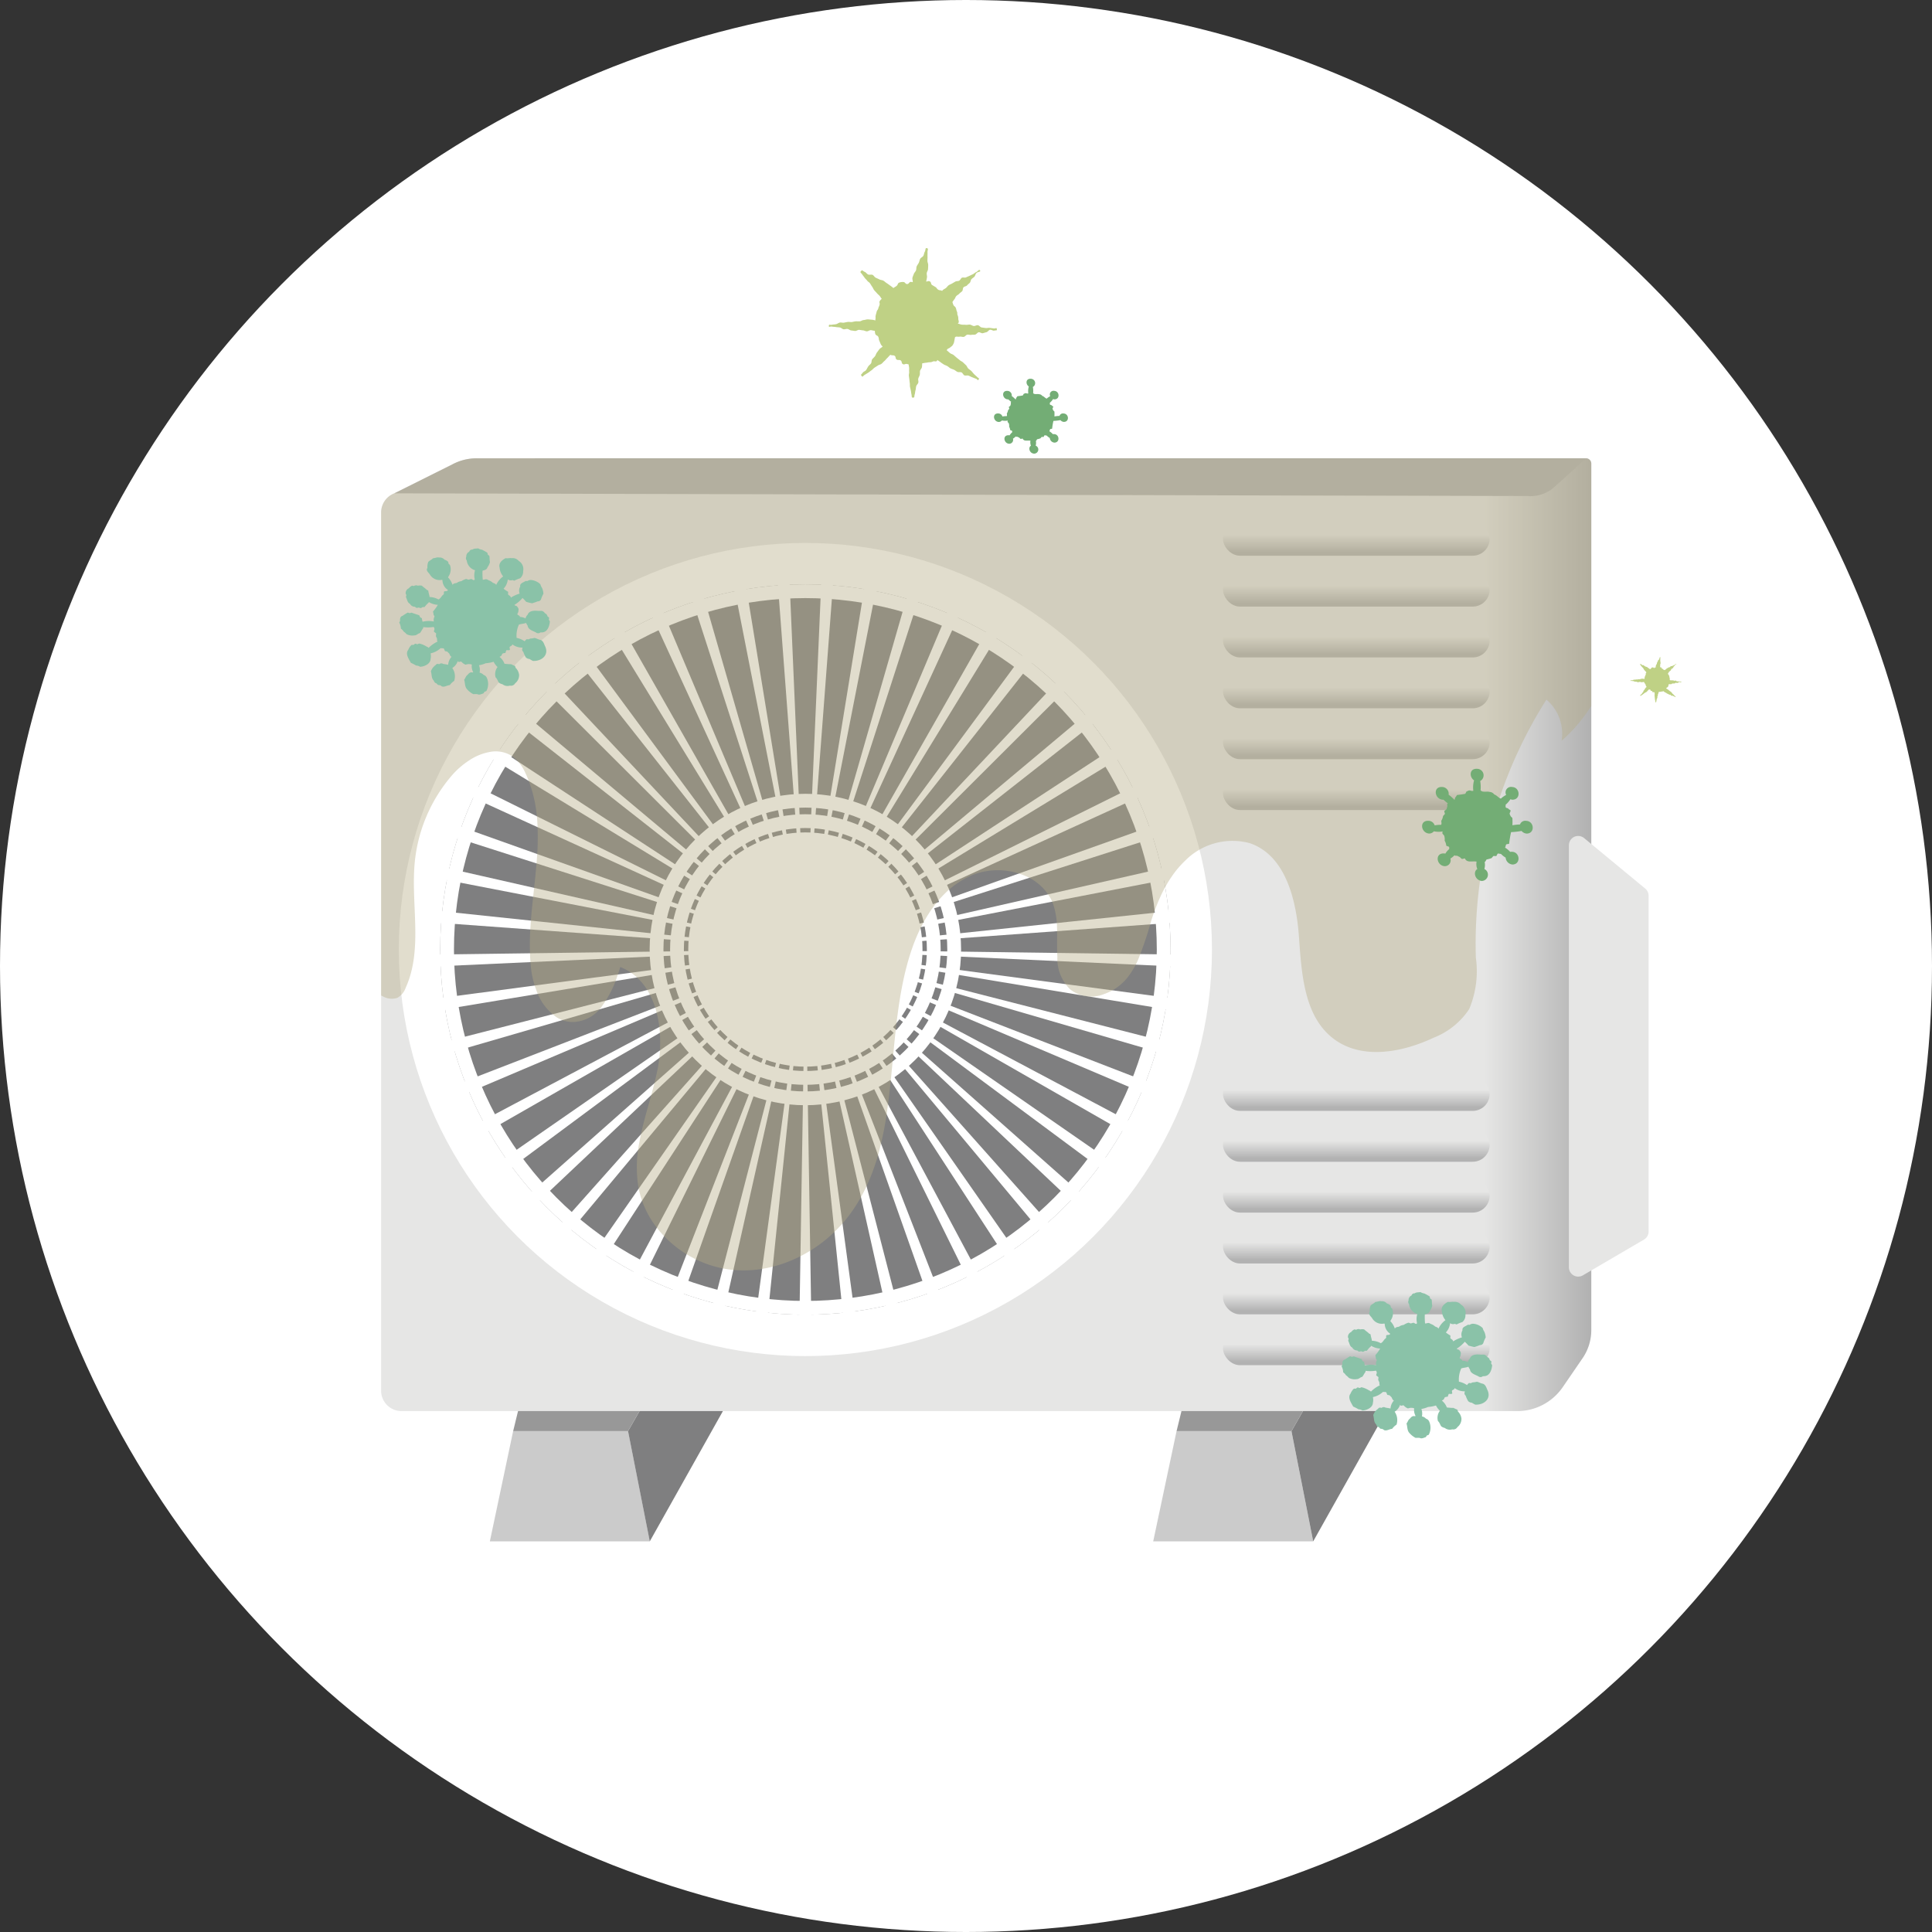 <svg xmlns="http://www.w3.org/2000/svg" xmlns:xlink="http://www.w3.org/1999/xlink" width="140" height="140" viewBox="0 0 140 140">
  <rect x="0" y="0" width="140" height="140" fill="#333333" stroke="none"/>
  <defs>
    <clipPath id="clip-path">
      <circle id="楕円形_25" data-name="楕円形 25" cx="70" cy="70" r="70" transform="translate(0 0.477)" fill="#f7f3e5"/>
    </clipPath>
    <linearGradient id="linear-gradient" y1="0.5" x2="1" y2="0.5" gradientUnits="objectBoundingBox">
      <stop offset="0.913" stop-color="#e6e6e5"/>
      <stop offset="1" stop-color="#b2b2b2"/>
    </linearGradient>
    <linearGradient id="linear-gradient-2" x1="0.5" x2="0.5" y2="1" gradientUnits="objectBoundingBox">
      <stop offset="0.382" stop-color="#e6e6e5"/>
      <stop offset="0.76" stop-color="silver"/>
      <stop offset="0.894" stop-color="#b2b2b2"/>
    </linearGradient>
  </defs>
  <g id="trouble_03" transform="translate(0 -0.477)">
    <circle id="楕円形_23" data-name="楕円形 23" cx="70" cy="70" r="70" transform="translate(0 0.477)" fill="#fff"/>
    <g id="マスクグループ_4" data-name="マスクグループ 4" clip-path="url(#clip-path)">
      <g id="グループ_4646" data-name="グループ 4646" transform="translate(-807.402 -73.402)">
        <g id="グループ_4639" data-name="グループ 4639" transform="translate(842.899 168.359)">
          <path id="パス_71227" data-name="パス 71227" d="M964.77,1485.646H973.1l1.575,7.988H963.083Z" transform="translate(-963.083 -1476.421)" fill="#cbcbcb"/>
          <path id="パス_71228" data-name="パス 71228" d="M1134.61,1364.109l-7.2,12.825-1.575-7.988,4.388-7.65Z" transform="translate(-1115.822 -1359.721)" fill="#7f7f80"/>
          <path id="パス_71229" data-name="パス 71229" d="M992.763,1335.695l-2.25,9.225h8.325l4.388-7.65Z" transform="translate(-988.825 -1335.695)" fill="#989898"/>
        </g>
        <g id="グループ_4640" data-name="グループ 4640" transform="translate(890.973 168.359)">
          <path id="パス_71230" data-name="パス 71230" d="M1746.192,1485.646h8.325l1.575,7.988H1744.5Z" transform="translate(-1744.505 -1476.421)" fill="#cbcbcb"/>
          <path id="パス_71231" data-name="パス 71231" d="M1916.032,1364.109l-7.2,12.825-1.575-7.988,4.387-7.65Z" transform="translate(-1897.244 -1359.721)" fill="#7f7f80"/>
          <path id="パス_71232" data-name="パス 71232" d="M1774.185,1335.695l-2.25,9.225h8.325l4.388-7.65Z" transform="translate(-1770.247 -1335.695)" fill="#989898"/>
        </g>
        <path id="パス_71233" data-name="パス 71233" d="M922.713,340.142v62.791a3.6,3.6,0,0,1-.63,2.033l-1.44,2.1a4,4,0,0,1-3.294,1.735H836.5a1.483,1.483,0,0,1-1.482-1.482V343.681a1.483,1.483,0,0,1,.972-1.393l0,0a1.489,1.489,0,0,1,.505-.088l81.383.3a3.526,3.526,0,0,0,2.384-1.2l1.805-1.451a.381.381,0,0,1,.25-.094h.02A.385.385,0,0,1,922.713,340.142Z" transform="translate(0 -232.668)" fill="url(#linear-gradient)"/>
        <g id="グループ_4643" data-name="グループ 4643" transform="translate(837.8 114.723)">
          <g id="グループ_4641" data-name="グループ 4641" transform="translate(0.001 0)">
            <circle id="楕円形_401" data-name="楕円形 401" cx="27.962" cy="27.962" r="27.962" fill="#7f7f80"/>
            <circle id="楕円形_402" data-name="楕円形 402" cx="27.962" cy="27.962" r="27.962" fill="none" stroke="#fff" stroke-miterlimit="10" stroke-width="3"/>
            <circle id="楕円形_403" data-name="楕円形 403" cx="25.965" cy="25.965" r="25.965" transform="translate(1.997 1.997)" fill="none" stroke="#fff" stroke-miterlimit="10" stroke-width="1"/>
            <circle id="楕円形_404" data-name="楕円形 404" cx="10.784" cy="10.784" r="10.784" transform="translate(17.177 17.177)" fill="none" stroke="#fff" stroke-miterlimit="10" stroke-width="1"/>
            <circle id="楕円形_405" data-name="楕円形 405" cx="9.304" cy="9.304" r="9.304" transform="translate(14.804 27.962) rotate(-45)" fill="none" stroke="#fff" stroke-miterlimit="10" stroke-width="1"/>
            <circle id="楕円形_406" data-name="楕円形 406" cx="8.487" cy="8.487" r="8.487" transform="translate(19.475 19.475)" fill="#fff"/>
          </g>
          <g id="グループ_4642" data-name="グループ 4642" transform="translate(0 0.023)">
            <path id="パス_71234" data-name="パス 71234" d="M1327.888,918.368l.449,27.962h-.9Z" transform="translate(-1299.925 -890.428)" fill="#fff"/>
            <path id="パス_71235" data-name="パス 71235" d="M1334.733,918.368l3.753,27.712-.891.106Z" transform="translate(-1306.77 -890.428)" fill="#fff"/>
            <path id="パス_71236" data-name="パス 71236" d="M1334.733,918.368l7,27.074-.872.211Z" transform="translate(-1306.77 -890.428)" fill="#fff"/>
            <path id="パス_71237" data-name="パス 71237" d="M1334.733,918.368l10.157,26.056-.841.313Z" transform="translate(-1306.77 -890.428)" fill="#fff"/>
            <path id="パス_71238" data-name="パス 71238" d="M1334.733,918.368l13.167,24.672-.8.41Z" transform="translate(-1306.77 -890.428)" fill="#fff"/>
            <path id="パス_71239" data-name="パス 71239" d="M1334.733,918.368l15.993,22.941-.745.5Z" transform="translate(-1306.77 -890.428)" fill="#fff"/>
            <path id="パス_71240" data-name="パス 71240" d="M1334.733,918.368l18.594,20.888-.68.586Z" transform="translate(-1306.77 -890.428)" fill="#fff"/>
            <path id="パス_71241" data-name="パス 71241" d="M1334.733,918.368l20.934,18.543-.606.662Z" transform="translate(-1306.77 -890.428)" fill="#fff"/>
            <path id="パス_71242" data-name="パス 71242" d="M1334.733,918.368l22.98,15.937-.523.729Z" transform="translate(-1306.77 -890.428)" fill="#fff"/>
            <path id="パス_71243" data-name="パス 71243" d="M1334.733,918.368l24.7,13.107-.433.786Z" transform="translate(-1306.77 -890.428)" fill="#fff"/>
            <path id="パス_71244" data-name="パス 71244" d="M1334.733,918.368l26.08,10.093-.337.832Z" transform="translate(-1306.77 -890.428)" fill="#fff"/>
            <path id="パス_71245" data-name="パス 71245" d="M1334.733,918.368l27.091,6.938-.237.866Z" transform="translate(-1306.77 -890.428)" fill="#fff"/>
            <path id="パス_71246" data-name="パス 71246" d="M1334.733,918.368l27.722,3.685-.133.888Z" transform="translate(-1306.77 -890.428)" fill="#fff"/>
            <path id="パス_71247" data-name="パス 71247" d="M1334.733,918.368l27.963.38-.027.9Z" transform="translate(-1306.77 -890.428)" fill="#fff"/>
            <path id="パス_71248" data-name="パス 71248" d="M1334.733,873.675l27.811-2.93.08.894Z" transform="translate(-1306.77 -845.735)" fill="#fff"/>
            <path id="パス_71249" data-name="パス 71249" d="M1334.733,823.811l27.27-6.2.185.878Z" transform="translate(-1306.77 -795.872)" fill="#fff"/>
            <path id="パス_71250" data-name="パス 71250" d="M1334.733,775.274l26.345-9.38.287.85Z" transform="translate(-1306.77 -747.335)" fill="#fff"/>
            <path id="パス_71251" data-name="パス 71251" d="M1334.733,728.746l25.051-12.431.386.81Z" transform="translate(-1306.77 -700.807)" fill="#fff"/>
            <path id="パス_71252" data-name="パス 71252" d="M1334.733,684.881l23.4-15.306.479.759Z" transform="translate(-1306.77 -656.941)" fill="#fff"/>
            <path id="パス_71253" data-name="パス 71253" d="M1334.733,644.293l21.43-17.967.565.7Z" transform="translate(-1306.77 -616.354)" fill="#fff"/>
            <path id="パス_71254" data-name="パス 71254" d="M1334.733,607.551l19.155-20.375.644.625Z" transform="translate(-1306.77 -579.612)" fill="#fff"/>
            <path id="パス_71255" data-name="パス 71255" d="M1334.733,575.174l16.61-22.5.713.545Z" transform="translate(-1306.77 -547.235)" fill="#fff"/>
            <path id="パス_71256" data-name="パス 71256" d="M1334.733,547.615l13.833-24.3.773.456Z" transform="translate(-1306.77 -519.676)" fill="#fff"/>
            <path id="パス_71257" data-name="パス 71257" d="M1334.733,525.259l10.861-25.77.821.362Z" transform="translate(-1306.77 -497.32)" fill="#fff"/>
            <path id="パス_71258" data-name="パス 71258" d="M1334.733,508.422l7.737-26.874.858.262Z" transform="translate(-1306.77 -480.483)" fill="#fff"/>
            <path id="パス_71259" data-name="パス 71259" d="M1334.733,497.34l4.5-27.6.883.159Z" transform="translate(-1306.77 -469.401)" fill="#fff"/>
            <path id="パス_71260" data-name="パス 71260" d="M1334.733,492.168l1.208-27.939.9.053Z" transform="translate(-1306.77 -464.229)" fill="#fff"/>
            <path id="パス_71261" data-name="パス 71261" d="M1302.631,492.168l-2.1-27.886.9-.053Z" transform="translate(-1274.668 -464.229)" fill="#fff"/>
            <path id="パス_71262" data-name="パス 71262" d="M1252.544,497.34l-5.388-27.441.883-.159Z" transform="translate(-1224.581 -469.401)" fill="#fff"/>
            <path id="パス_71263" data-name="パス 71263" d="M1203.611,508.422l-8.6-26.612.858-.262Z" transform="translate(-1175.648 -480.483)" fill="#fff"/>
            <path id="パス_71264" data-name="パス 71264" d="M1156.519,525.259l-11.683-25.408.821-.362Z" transform="translate(-1128.556 -497.32)" fill="#fff"/>
            <path id="パス_71265" data-name="パス 71265" d="M1111.928,547.615l-14.606-23.848.773-.456Z" transform="translate(-1083.965 -519.676)" fill="#fff"/>
            <path id="パス_71266" data-name="パス 71266" d="M1070.466,575.174l-17.324-21.953.713-.545Z" transform="translate(-1042.503 -547.235)" fill="#fff"/>
            <path id="パス_71267" data-name="パス 71267" d="M1032.712,607.551l-19.8-19.75.644-.625Z" transform="translate(-1004.75 -579.612)" fill="#fff"/>
            <path id="パス_71268" data-name="パス 71268" d="M999.2,644.293l-22-17.27.565-.7Z" transform="translate(-971.236 -616.354)" fill="#fff"/>
            <path id="パス_71269" data-name="パス 71269" d="M970.4,684.881l-23.884-14.547.479-.759Z" transform="translate(-942.432 -656.941)" fill="#fff"/>
            <path id="パス_71270" data-name="パス 71270" d="M946.707,728.746l-25.437-11.62.386-.81Z" transform="translate(-918.744 -700.807)" fill="#fff"/>
            <path id="パス_71271" data-name="パス 71271" d="M928.465,775.274l-26.633-8.53.287-.85Z" transform="translate(-900.502 -747.335)" fill="#fff"/>
            <path id="パス_71272" data-name="パス 71272" d="M915.926,823.811l-27.455-5.32.185-.878Z" transform="translate(-887.964 -795.872)" fill="#fff"/>
            <path id="パス_71273" data-name="パス 71273" d="M909.267,873.675l-27.891-2.036.08-.894Z" transform="translate(-881.304 -845.735)" fill="#fff"/>
            <path id="パス_71274" data-name="パス 71274" d="M908.174,918.368l-27.936,1.277-.027-.9Z" transform="translate(-880.212 -890.428)" fill="#fff"/>
            <path id="パス_71275" data-name="パス 71275" d="M911.854,918.368l-27.589,4.572-.133-.888Z" transform="translate(-883.891 -890.428)" fill="#fff"/>
            <path id="パス_71276" data-name="パス 71276" d="M921.47,918.368l-26.855,7.8-.237-.866Z" transform="translate(-893.507 -890.428)" fill="#fff"/>
            <path id="パス_71277" data-name="パス 71277" d="M936.887,918.368l-25.743,10.925-.337-.832Z" transform="translate(-908.924 -890.428)" fill="#fff"/>
            <path id="パス_71278" data-name="パス 71278" d="M957.889,918.368,933.619,932.26l-.433-.786Z" transform="translate(-929.927 -890.428)" fill="#fff"/>
            <path id="パス_71279" data-name="パス 71279" d="M984.182,918.368l-22.457,16.666-.523-.729Z" transform="translate(-956.219 -890.428)" fill="#fff"/>
            <path id="パス_71280" data-name="パス 71280" d="M1015.395,918.368l-20.328,19.2-.606-.662Z" transform="translate(-987.432 -890.428)" fill="#fff"/>
            <path id="パス_71281" data-name="パス 71281" d="M1051.091,918.368l-17.914,21.474-.68-.586Z" transform="translate(-1023.128 -890.428)" fill="#fff"/>
            <path id="パス_71282" data-name="パス 71282" d="M1090.768,918.368,1075.52,941.81l-.744-.5Z" transform="translate(-1062.805 -890.428)" fill="#fff"/>
            <path id="パス_71283" data-name="パス 71283" d="M1133.871,918.368,1121.5,943.449l-.8-.41Z" transform="translate(-1105.908 -890.428)" fill="#fff"/>
            <path id="パス_71284" data-name="パス 71284" d="M1179.793,918.368l-9.316,26.368-.841-.312Z" transform="translate(-1151.83 -890.428)" fill="#fff"/>
            <path id="パス_71285" data-name="パス 71285" d="M1227.89,918.368l-6.132,27.285-.872-.211Z" transform="translate(-1199.927 -890.428)" fill="#fff"/>
            <path id="パス_71286" data-name="パス 71286" d="M1277.487,918.368l-2.862,27.819-.891-.106Z" transform="translate(-1249.524 -890.428)" fill="#fff"/>
          </g>
        </g>
        <path id="パス_71287" data-name="パス 71287" d="M2234.035,785.264v30.584a.675.675,0,0,0,1.015.582l4.428-2.592a.674.674,0,0,0,.334-.582V788.922a.675.675,0,0,0-.245-.52l-4.428-3.657A.675.675,0,0,0,2234.035,785.264Z" transform="translate(-1312.946 -650.135)" fill="#e6e6e5"/>
        <path id="パス_71288" data-name="パス 71288" d="M937.017,339.754h0l-2.268,2.049a2.605,2.605,0,0,1-1.948.692l-82.148-.2.01-.006,0,0,4.184-2.09a3.728,3.728,0,0,1,1.783-.443Z" transform="translate(-14.671 -232.667)" fill="#b2b2b2"/>
        <g id="グループ_4644" data-name="グループ 4644" transform="translate(896.023 111.695)">
          <rect id="長方形_28692" data-name="長方形 28692" width="19.324" height="2.454" rx="1.227" transform="translate(0 0)" fill="url(#linear-gradient-2)"/>
          <rect id="長方形_28693" data-name="長方形 28693" width="19.324" height="2.454" rx="1.227" transform="translate(0 3.686)" fill="url(#linear-gradient-2)"/>
          <rect id="長方形_28694" data-name="長方形 28694" width="19.324" height="2.454" rx="1.227" transform="translate(0 7.371)" fill="url(#linear-gradient-2)"/>
          <rect id="長方形_28695" data-name="長方形 28695" width="19.324" height="2.454" rx="1.227" transform="translate(0 11.057)" fill="url(#linear-gradient-2)"/>
          <rect id="長方形_28696" data-name="長方形 28696" width="19.324" height="2.454" rx="1.227" transform="translate(0 14.743)" fill="url(#linear-gradient-2)"/>
          <rect id="長方形_28697" data-name="長方形 28697" width="19.324" height="2.454" rx="1.227" transform="translate(0 18.428)" fill="url(#linear-gradient-2)"/>
          <rect id="長方形_28698" data-name="長方形 28698" width="19.324" height="2.454" rx="1.227" transform="translate(0 40.229)" fill="url(#linear-gradient-2)"/>
          <rect id="長方形_28699" data-name="長方形 28699" width="19.324" height="2.454" rx="1.227" transform="translate(0 43.915)" fill="url(#linear-gradient-2)"/>
          <rect id="長方形_28700" data-name="長方形 28700" width="19.324" height="2.454" rx="1.227" transform="translate(0 47.6)" fill="url(#linear-gradient-2)"/>
          <rect id="長方形_28701" data-name="長方形 28701" width="19.324" height="2.454" rx="1.227" transform="translate(0 51.286)" fill="url(#linear-gradient-2)"/>
          <rect id="長方形_28702" data-name="長方形 28702" width="19.324" height="2.454" rx="1.227" transform="translate(0 54.972)" fill="url(#linear-gradient-2)"/>
          <rect id="長方形_28703" data-name="長方形 28703" width="19.324" height="2.454" rx="1.227" transform="translate(0 58.657)" fill="url(#linear-gradient-2)"/>
        </g>
        <g id="グループ_4645" data-name="グループ 4645" transform="translate(835.02 107.087)" opacity="0.41">
          <path id="パス_71289" data-name="パス 71289" d="M922.713,340.142V357.7a11.707,11.707,0,0,1-2.152,2.529,3.235,3.235,0,0,0-1.1-2.986,33.09,33.09,0,0,0-5.113,18.691,7.13,7.13,0,0,1-.48,3.73,5.469,5.469,0,0,1-2.585,2.081c-2.292,1.08-5.2,1.608-7.225.088-2.164-1.621-2.338-4.728-2.531-7.425s-.993-5.886-3.552-6.759a4.809,4.809,0,0,0-4.685,1.259c-.087.082-.172.166-.253.253a6.815,6.815,0,0,0-.47.546,9.272,9.272,0,0,0-1.11,1.888,15.027,15.027,0,0,0-.583,1.517c-.021.063-.042.127-.061.19a26.275,26.275,0,0,1-.93,2.763,5.873,5.873,0,0,1-.836,1.387,3.746,3.746,0,0,1-1.645,1.129,2.475,2.475,0,0,1-2.368-.278c-.039-.03-.075-.061-.111-.091a3.122,3.122,0,0,1-.9-2.32c-.039-.7,0-1.441-.027-2.166a5.617,5.617,0,0,0-.256-1.6,3.14,3.14,0,0,0-.227-.512,3.755,3.755,0,0,0-1.888-1.627,5.01,5.01,0,0,0-3.816-.01,6.337,6.337,0,0,0-2.019,1.4,8.124,8.124,0,0,0-.7.814c-.138.183-.269.372-.393.567q-.251.39-.467.806c-.043.081-.085.162-.126.244-.133.272-.257.549-.369.829-.093.226-.177.452-.254.679-.03.085-.058.171-.087.257q-.141.435-.26.876c-.076.283-.148.568-.212.856s-.126.58-.181.874-.112.618-.16.93c-.054.341-.1.685-.147,1.029-.024.178-.045.356-.066.534-.027.218-.051.437-.075.655-.026.238-.049.477-.073.716s-.048.482-.07.722c-.043.456-.085.911-.129,1.364-.015.151-.028.3-.045.45-.078.79-.164,1.575-.275,2.35a25.5,25.5,0,0,1-.561,2.906A15.051,15.051,0,0,1,870,392.9a11.96,11.96,0,0,1-.972,1.585,9.838,9.838,0,0,1-.868,1.035,10.268,10.268,0,0,1-2.4,1.865,9.541,9.541,0,0,1-2.749,1.038,8.372,8.372,0,0,1-2.461.147c-.13-.012-.262-.027-.39-.046a7.912,7.912,0,0,1-2.673-.9,8.1,8.1,0,0,1-2.232-1.8,6.983,6.983,0,0,1-1.463-2.7c-.052-.19-.1-.384-.132-.58a9.1,9.1,0,0,1,.075-3.234c.23-1.283.637-2.564.978-3.847.121-.459.235-.918.329-1.379a10.141,10.141,0,0,0,.16-2.908,8.165,8.165,0,0,0-.265-1.43,6.021,6.021,0,0,0-.53-1.288,4.27,4.27,0,0,0-1.043-1.252,3.76,3.76,0,0,0-1.016-.586c-.075.254-.159.515-.254.776a7.68,7.68,0,0,1-1.005,1.968,2.676,2.676,0,0,1-2.182,1.242,2.237,2.237,0,0,1-1.15-.331,3.932,3.932,0,0,1-1.5-2.007,6.43,6.43,0,0,1-.374-1.562c-.028-.253-.048-.506-.063-.76a19.819,19.819,0,0,1,.031-2.365c.051-.788.135-1.58.22-2.369.088-.815.178-1.627.236-2.432a18.821,18.821,0,0,0,.031-2.674,9.786,9.786,0,0,0-.778-3.358c-.03-.067-.06-.133-.093-.2a3.008,3.008,0,0,0-.884-1.153,1.982,1.982,0,0,0-.542-.284,2.253,2.253,0,0,0-1-.1,3.98,3.98,0,0,0-1.678.661,5.876,5.876,0,0,0-1.2,1.046,11.345,11.345,0,0,0-2.7,6.245c-.313,3.069.612,6.348-.663,9.159a1.362,1.362,0,0,1-.6.731,1.306,1.306,0,0,1-1.073-.118c-.036-.016-.07-.034-.106-.052v-35a1.483,1.483,0,0,1,.972-1.393l0,0,4.184-2.09a3.728,3.728,0,0,1,1.783-.443h80.381A.385.385,0,0,1,922.713,340.142Z" transform="translate(-835.02 -339.754)" fill="#b5ac85"/>
        </g>
        <path id="パス_71290" data-name="パス 71290" d="M866.826,452.439c-.143-.025-.265-.115-.412-.137a1.094,1.094,0,0,1-.287.044.811.811,0,0,0-.131.056c-.048.016-.118-.022-.158,0a.809.809,0,0,0-.133.143,1.59,1.59,0,0,0-.583-.247,1.907,1.907,0,0,1,.168-.96c.106-.048.364-.058.519-.125a.932.932,0,0,0,.113.2c.036.313.416.376.645.52a.247.247,0,0,0,.285-.031A1.06,1.06,0,0,0,867,451.9c.372-.044.5-.46.532-.777,0-.048-.056-.087-.067-.134s.027-.109.008-.154-.089-.062-.114-.1a.287.287,0,0,0-.176-.217c-.193-.244-.259-.156-.524-.178s-.635-.021-.741.287a.444.444,0,0,0-.147.264.833.833,0,0,0-.422-.107c.057-.091-.155-.122-.167-.193s.077-.138.063-.2c.031-.187.039-.2-.08-.359-.022-.06-.178-.06-.2-.124a2.363,2.363,0,0,0,.585-.5,3.257,3.257,0,0,1,.266.278,3.882,3.882,0,0,0,.427.107,3.752,3.752,0,0,0,.406-.142.244.244,0,0,0,.244-.15,1.99,1.99,0,0,1,.172-.4,1.206,1.206,0,0,0-.1-.421.866.866,0,0,1-.12-.266,1.114,1.114,0,0,0-.655-.307.417.417,0,0,0-.284.074c-.05.008-.1-.016-.146,0-.155.118-.419.154-.377.4a.608.608,0,0,0-.041.511,2.438,2.438,0,0,0-.637.291c-.01-.115-.113-.149-.188-.213-.039-.046.018-.177-.024-.221a2.03,2.03,0,0,1-.314-.214,1.161,1.161,0,0,0,.306-.673l.049.032a.377.377,0,0,0,.285.018c.05,0,.1.046.146.04a2.29,2.29,0,0,1,.407-.168.623.623,0,0,0,.223-.52.69.69,0,0,0-.319-.742.582.582,0,0,0-.516-.2c-.15-.022-.291.033-.433,0-.255.129-.536.37-.438.687a1.133,1.133,0,0,0,.26.636,1.576,1.576,0,0,0-.507.618c-.048-.1-.15-.118-.243-.158a.841.841,0,0,0-.316-.185c-.2-.135-.217-.033-.414-.035a4.912,4.912,0,0,1-.017-.653c.15-.051.306-.06.36-.251a1.043,1.043,0,0,0,.181-.379c-.033-.142-.023-.291-.042-.434-.018-.044-.087-.063-.112-.1s-.013-.11-.045-.146a3.826,3.826,0,0,0-.378-.211.67.67,0,0,1-.277-.1c-.148.027-.3,0-.424.091a.214.214,0,0,0-.227.156.357.357,0,0,0-.211.352.254.254,0,0,0,.033.279.832.832,0,0,0,.6.708,1.262,1.262,0,0,0-.02.668c-.084.124-.171-.026-.263-.032-.06.007-.116.035-.175.046s-.137-.06-.2-.046a1.169,1.169,0,0,0-.334.158.662.662,0,0,0-.339.13c-.117.019-.228.022-.3.134a1.37,1.37,0,0,0-.329-.541.423.423,0,0,0,.038-.067.916.916,0,0,0,.108-.816c-.018-.044-.075-.067-.1-.108s-.01-.11-.042-.146a.68.68,0,0,0-.252-.142.462.462,0,0,0-.4-.159c-.154-.038-.286.05-.434.051-.1.112-.244.158-.345.264a.965.965,0,0,0-.063.417c0,.047-.055.1-.045.149.017.157.157.234.231.365a.812.812,0,0,0,.851.371l.05.01a.866.866,0,0,0,.4.725c-.045.123-.192.064-.276.11-.041.044,0,.165-.036.211-.159.1-.2.29-.377.366a1.4,1.4,0,0,0-.642-.177c-.015-.154-.079-.3-.093-.454-.025-.041-.1-.048-.13-.084-.1-.107-.232-.175-.33-.281a.593.593,0,0,0-.294,0,.287.287,0,0,0-.28.019c-.05.008-.108-.032-.151-.017a.562.562,0,0,0-.221.183.382.382,0,0,0-.236.352c-.007.047.047.1.049.146s-.035.1-.025.145c.089.167.1.4.29.485a.392.392,0,0,0,.36.211c.115.1.126.1.272.055.141.054.156.061.279-.028.048-.015.111.009.152-.012a1.84,1.84,0,0,1,.3-.322c0-.013,0-.025,0-.038a1.324,1.324,0,0,0,.658.206,3.026,3.026,0,0,1-.345.476c-.014.058.036.133.026.193s.08.131.073.192a.488.488,0,0,0-.044.348,1.831,1.831,0,0,0-.817.017,1.117,1.117,0,0,1-.05-.243c-.025-.041-.094-.048-.126-.085s-.029-.107-.067-.137c-.178-.072-.369-.118-.547-.192-.05,0-.1.03-.144.032s-.1-.043-.149-.036a4.238,4.238,0,0,0-.364.23c-.169.048-.2.2-.184.362-.007.047-.056.091-.055.14a.9.9,0,0,1,.111.424.694.694,0,0,1,.2.211,1.209,1.209,0,0,1,.215.194.9.9,0,0,0,.567.089c.171,0,.238-.132.4-.167.094-.11.146-.25.24-.358,0-.026,0-.053,0-.079a2.417,2.417,0,0,0,.754-.009c.108.145.041.189.016.333.183.183.18.041.147.334.021.057.051.108.075.163.027.073-.018.173.049.231a2.182,2.182,0,0,0-.655.462c-.019-.044-.055-.064-.144-.1a1.647,1.647,0,0,0-.527-.22c-.05,0-.1.049-.144.05s-.1-.045-.147-.037-.083.069-.126.084-.112-.012-.152.011a1,1,0,0,0-.234.352c-.23.286.046.667.192.937a3.823,3.823,0,0,1,.388.2.511.511,0,0,1,.278.086c.315-.009.753-.21.762-.559a.912.912,0,0,0,0-.413,1.5,1.5,0,0,0,.727-.376c.251.028.214-.052.307.2.041.044.145.021.188.063s.079.084.125.123c.052.085.064.2.174.238a.982.982,0,0,0-.248.582c-.118-.032-.245-.044-.365-.067a.233.233,0,0,0-.281.021c-.15-.033-.164-.041-.27.074a.922.922,0,0,0-.335.449c.072.218.026.505.215.672a.252.252,0,0,0,.2.2c.159.225.161.027.376.217.209.07.382-.087.577-.093a1.247,1.247,0,0,1,.32-.306,1.058,1.058,0,0,0-.136-.937.937.937,0,0,0,.4-.51c.032.144.166.03.254.05a.751.751,0,0,0,.315.223.654.654,0,0,1,.447-.009.882.882,0,0,0,.1.55l-.042.025c-.164-.052-.276.054-.37.174-.129.084-.149.241-.245.35.075.221.034.5.209.686a1.482,1.482,0,0,0,.454.358,1.614,1.614,0,0,1,.291,0c.15.079.283-.008.43-.049.044-.023.057-.091.093-.121s.11-.028.14-.065a1.1,1.1,0,0,0,.015-.974.363.363,0,0,0-.221-.183.5.5,0,0,0-.293-.162.96.96,0,0,0-.042-.542,1.936,1.936,0,0,0,.488-.144,2.58,2.58,0,0,0,.571-.108,1.305,1.305,0,0,0,.286.382.848.848,0,0,0-.141.751c.119.1.147.249.232.373a.6.6,0,0,0,.265.123.584.584,0,0,0,.539.1.343.343,0,0,0,.377-.165.746.746,0,0,0,.289-.618.858.858,0,0,0-.246-.5c-.031-.036-.022-.116-.06-.146a1.9,1.9,0,0,1-.269-.124c-.093,0-.191,0-.288-.014-.064,0-.13-.011-.195-.016a1.147,1.147,0,0,0-.362-.5c.321-.151.023-.247.43-.284.1-.332.053-.144.311-.212.039-.046-.035-.183,0-.231.061-.062.178-.074.188-.18a1.187,1.187,0,0,0,.736.236c0,.013,0,.025,0,.037a.215.215,0,0,0,.059.271,2.25,2.25,0,0,0,.178.395.4.4,0,0,0,.268.12,2.328,2.328,0,0,0,.252.141c.642.032,1.207-.439.865-1.095C867.1,452.7,867.032,452.489,866.826,452.439Z" transform="translate(-20.285 -332.197)" fill="#8ac2a8"/>
        <path id="パス_71291" data-name="パス 71291" d="M1976.736,1328.5c-.144-.025-.265-.115-.412-.137a1.1,1.1,0,0,1-.287.044.8.8,0,0,0-.131.056c-.047.016-.118-.022-.157,0a.814.814,0,0,0-.133.143,1.587,1.587,0,0,0-.583-.247,1.908,1.908,0,0,1,.168-.96c.107-.048.364-.058.519-.125a.93.93,0,0,0,.113.2c.036.313.416.376.645.52a.247.247,0,0,0,.285-.031,1.048,1.048,0,0,0,.144-.007c.372-.044.5-.46.532-.776,0-.048-.056-.087-.067-.135s.027-.109.008-.154-.089-.062-.114-.1a.287.287,0,0,0-.176-.217c-.193-.244-.259-.156-.524-.178s-.635-.021-.741.287a.446.446,0,0,0-.147.264.834.834,0,0,0-.422-.107c.057-.091-.155-.122-.167-.193s.077-.138.063-.2c.03-.187.039-.2-.08-.359-.022-.06-.178-.06-.2-.124a2.363,2.363,0,0,0,.585-.5,3.2,3.2,0,0,1,.266.278,3.888,3.888,0,0,0,.427.107,3.716,3.716,0,0,0,.406-.142.244.244,0,0,0,.244-.15,1.993,1.993,0,0,1,.172-.4,1.2,1.2,0,0,0-.1-.421.872.872,0,0,1-.12-.266,1.114,1.114,0,0,0-.655-.307.418.418,0,0,0-.284.075c-.05.008-.1-.016-.146,0-.155.118-.419.154-.377.4a.608.608,0,0,0-.041.511,2.44,2.44,0,0,0-.637.291c-.01-.115-.113-.149-.188-.214-.039-.046.018-.177-.024-.221a2.03,2.03,0,0,1-.314-.214,1.161,1.161,0,0,0,.306-.673l.049.032a.377.377,0,0,0,.285.018c.05,0,.1.046.146.04a2.3,2.3,0,0,1,.407-.168.623.623,0,0,0,.224-.521.69.69,0,0,0-.319-.742.582.582,0,0,0-.516-.2c-.15-.022-.291.032-.433,0-.255.129-.536.37-.438.687a1.135,1.135,0,0,0,.26.636,1.575,1.575,0,0,0-.507.618c-.048-.1-.15-.118-.243-.158a.842.842,0,0,0-.316-.185c-.2-.135-.217-.033-.414-.035a4.921,4.921,0,0,1-.017-.653c.15-.051.306-.06.36-.251a1.043,1.043,0,0,0,.181-.379c-.033-.142-.023-.291-.042-.434-.018-.044-.087-.063-.112-.1s-.013-.11-.045-.146a3.864,3.864,0,0,0-.378-.211.671.671,0,0,1-.277-.1c-.148.027-.3,0-.423.092a.213.213,0,0,0-.227.156.357.357,0,0,0-.212.352.254.254,0,0,0,.033.279.831.831,0,0,0,.6.708,1.263,1.263,0,0,0-.02.668c-.084.124-.171-.026-.263-.032-.06.007-.116.035-.175.046s-.137-.06-.2-.046a1.169,1.169,0,0,0-.334.158.66.66,0,0,0-.339.13c-.117.019-.228.022-.3.134a1.371,1.371,0,0,0-.329-.541.429.429,0,0,0,.038-.067.917.917,0,0,0,.108-.816c-.018-.044-.075-.067-.1-.108s-.01-.11-.042-.146a.683.683,0,0,0-.252-.143.462.462,0,0,0-.4-.159c-.154-.038-.285.05-.434.051-.1.112-.244.158-.345.264a.963.963,0,0,0-.063.417c0,.047-.055.1-.045.149.017.157.157.234.231.365a.813.813,0,0,0,.851.371l.05.01a.866.866,0,0,0,.4.725c-.045.123-.192.064-.276.11-.042.044,0,.165-.036.211-.158.1-.2.29-.376.366a1.4,1.4,0,0,0-.642-.177c-.015-.154-.079-.3-.093-.454-.025-.041-.1-.048-.13-.084-.1-.107-.232-.175-.33-.281a.592.592,0,0,0-.294,0,.287.287,0,0,0-.28.019c-.05.008-.108-.032-.151-.017a.563.563,0,0,0-.221.183.382.382,0,0,0-.236.352c-.007.047.047.1.049.146s-.035.1-.025.145c.089.167.1.4.29.485a.392.392,0,0,0,.36.211c.115.1.126.1.272.055.141.054.156.061.279-.028.048-.015.111.009.152-.012a1.837,1.837,0,0,1,.3-.322c0-.013,0-.025,0-.038a1.323,1.323,0,0,0,.658.206,3.02,3.02,0,0,1-.344.476c-.014.058.036.133.025.193s.08.131.073.192a.488.488,0,0,0-.044.348,1.831,1.831,0,0,0-.817.017,1.113,1.113,0,0,1-.05-.243c-.025-.041-.094-.049-.126-.085s-.029-.107-.067-.137c-.178-.072-.369-.118-.547-.192-.05,0-.1.03-.144.032s-.1-.043-.149-.036a4.247,4.247,0,0,0-.363.23c-.169.048-.2.2-.184.362-.007.047-.056.091-.055.14a.9.9,0,0,1,.111.424.7.7,0,0,1,.2.211,1.21,1.21,0,0,1,.215.194.9.9,0,0,0,.567.089c.171,0,.238-.131.4-.167.094-.11.146-.25.24-.358,0-.026,0-.053,0-.079a2.422,2.422,0,0,0,.754-.009c.108.145.041.189.016.333.184.183.18.041.147.334.021.057.051.108.075.163.027.073-.018.172.049.231a2.176,2.176,0,0,0-.655.462c-.02-.044-.055-.064-.144-.1a1.642,1.642,0,0,0-.527-.22c-.05,0-.1.049-.144.05s-.1-.045-.147-.037-.083.069-.126.084-.112-.012-.152.011a1,1,0,0,0-.234.352c-.23.286.046.667.192.937a3.836,3.836,0,0,1,.388.2.511.511,0,0,1,.278.086c.315-.009.753-.21.763-.559a.914.914,0,0,0,0-.413,1.5,1.5,0,0,0,.728-.376c.251.028.213-.052.307.2.041.044.145.021.189.063s.079.084.125.123c.052.085.064.2.173.238a.982.982,0,0,0-.248.582c-.118-.032-.245-.044-.365-.067a.233.233,0,0,0-.281.021c-.15-.033-.164-.041-.27.074a.921.921,0,0,0-.335.449c.072.218.026.505.215.672a.252.252,0,0,0,.2.2c.159.225.161.027.376.217.209.07.382-.087.577-.093a1.251,1.251,0,0,1,.32-.306,1.058,1.058,0,0,0-.136-.937.937.937,0,0,0,.4-.51c.032.144.166.03.254.05a.753.753,0,0,0,.315.223.654.654,0,0,1,.447-.009.881.881,0,0,0,.1.55l-.042.025c-.163-.052-.275.054-.37.174-.129.084-.149.241-.245.35.075.221.034.5.209.686a1.484,1.484,0,0,0,.454.358,1.616,1.616,0,0,1,.291,0c.15.079.283-.008.43-.049.044-.023.057-.091.093-.121s.11-.028.14-.065a1.1,1.1,0,0,0,.015-.975.363.363,0,0,0-.221-.183.5.5,0,0,0-.293-.162.96.96,0,0,0-.042-.542,1.935,1.935,0,0,0,.488-.144,2.583,2.583,0,0,0,.571-.108,1.31,1.31,0,0,0,.286.382.848.848,0,0,0-.141.75c.12.1.147.249.232.373a.6.6,0,0,0,.265.124.585.585,0,0,0,.539.1.343.343,0,0,0,.377-.165.747.747,0,0,0,.289-.618.859.859,0,0,0-.246-.5c-.031-.036-.022-.115-.06-.146a1.914,1.914,0,0,1-.269-.124c-.093,0-.191,0-.288-.014-.064,0-.13-.011-.195-.016a1.148,1.148,0,0,0-.362-.5c.321-.151.023-.247.429-.284.1-.332.053-.144.311-.212.039-.046-.035-.183,0-.231.061-.062.178-.074.188-.18a1.187,1.187,0,0,0,.736.236c0,.013,0,.025,0,.037a.215.215,0,0,0,.059.271,2.243,2.243,0,0,0,.178.395.4.4,0,0,0,.268.12,2.312,2.312,0,0,0,.252.141c.642.032,1.207-.438.865-1.095C1977.012,1328.754,1976.942,1328.546,1976.736,1328.5Z" transform="translate(-1061.911 -1154.358)" fill="#8ac2a8"/>
        <path id="パス_71292" data-name="パス 71292" d="M2068.65,709.337a.4.4,0,0,0-.456.262,3.508,3.508,0,0,0-.551.057,4.97,4.97,0,0,0,0-.508c-.013-.06-.11-.1-.127-.158-.14-.239-.044-.184,0-.4-.026-.056-.134-.075-.163-.129s-.158-.045-.191-.1.008-.14-.016-.192a1.555,1.555,0,0,0,.35-.4.542.542,0,0,0,.16.035c.617-.013.546-.9-.03-.921a.4.4,0,0,0-.436.576,1.584,1.584,0,0,0-.384.268c-.185-.073-.292-.244-.482-.305a.419.419,0,0,0-.328-.18c-.2-.064-.533.062-.66-.128a2.479,2.479,0,0,0-.028-.664.471.471,0,0,0-.215-.885c-.583-.04-.588.6-.227.836a1.851,1.851,0,0,0-.056.753c-.1.042-.2-.021-.293-.025-.06.013-.117.05-.176.068s-.073.161-.131.182c-.188.041-.385.058-.572.085-.052.033-.069.123-.118.159s-.032.153-.079.192a3.048,3.048,0,0,0-.421-.375.484.484,0,0,0-.459-.558c-.7-.048-.567.881.03.921l.056,0a4.156,4.156,0,0,0,.327.274c-.117.01-.016.177-.058.24-.055.23-.041.168-.211.305.033.263.117.139-.087.361a.872.872,0,0,1-.13.35c0,.1.042.2-.01.29a2.317,2.317,0,0,0-.469.04.467.467,0,0,0-.437-.329c-.7-.048-.567.881.03.921a.427.427,0,0,0,.348-.162,1.705,1.705,0,0,0,.645.009c-.078.164.018.189.1.3a.817.817,0,0,1,.038.37.851.851,0,0,1,.116.361c.14.092.252.008.208.255a1.162,1.162,0,0,0-.272.321.516.516,0,0,0-.084-.011c-.7-.048-.567.882.03.922a.423.423,0,0,0,.418-.552,1.325,1.325,0,0,0,.3-.243c.047.07.165.019.228.057s.11.056.164.085c.185.194.129.123.358.09.148.348.549.169.848.234a.934.934,0,0,0,.053.538c-.336.2-.159.829.331.862a.456.456,0,0,0,.181-.866,1.058,1.058,0,0,0,.02-.513c.073,0,.094-.162.157-.181a1.766,1.766,0,0,0,.349-.1c.185-.219.081-.133.34-.144.14-.249.059-.178.335-.155a1.7,1.7,0,0,0,.34.268.541.541,0,0,0,.5.5c.617-.013.546-.9-.03-.922a.645.645,0,0,0-.144.006,1.508,1.508,0,0,0-.372-.309c.05-.059.041-.146.076-.212s.195-.027.225-.081a7.293,7.293,0,0,1,.138-.829,5.249,5.249,0,0,0,.76-.087.525.525,0,0,0,.377.193C2069.3,710.245,2069.227,709.359,2068.65,709.337Z" transform="translate(-1150.646 -575.975)" fill="#73ad75"/>
        <path id="パス_71293" data-name="パス 71293" d="M1561.9,248.571a.265.265,0,0,0-.3.175,2.354,2.354,0,0,0-.368.038,3.354,3.354,0,0,0,0-.34c-.009-.04-.074-.067-.085-.106-.094-.16-.03-.123,0-.265-.017-.037-.089-.05-.109-.086s-.106-.03-.128-.065,0-.094-.011-.129a1.043,1.043,0,0,0,.234-.269.361.361,0,0,0,.107.024c.413-.009.365-.6-.02-.616a.267.267,0,0,0-.292.385,1.06,1.06,0,0,0-.257.179c-.123-.049-.195-.163-.322-.2a.28.28,0,0,0-.219-.12c-.134-.043-.356.042-.441-.085a1.657,1.657,0,0,0-.019-.444.315.315,0,0,0-.143-.592c-.39-.027-.393.4-.152.559a1.235,1.235,0,0,0-.037.5c-.067.028-.132-.014-.2-.017-.04.009-.079.034-.118.045s-.049.108-.087.122c-.126.028-.258.039-.382.057-.034.022-.046.082-.078.107s-.021.1-.053.129a2.033,2.033,0,0,0-.282-.251.323.323,0,0,0-.307-.373c-.468-.032-.379.589.02.616l.038,0a2.763,2.763,0,0,0,.219.183c-.078.007-.01.118-.038.161-.037.153-.028.113-.141.2.022.176.078.093-.058.241a.582.582,0,0,1-.087.234c0,.065.028.131-.007.194a1.544,1.544,0,0,0-.314.027.312.312,0,0,0-.292-.22c-.468-.032-.379.589.02.616a.286.286,0,0,0,.233-.108,1.139,1.139,0,0,0,.431.006c-.052.109.012.126.069.2a.55.55,0,0,1,.025.247.57.57,0,0,1,.077.241c.093.061.168.005.139.17a.778.778,0,0,0-.182.214.357.357,0,0,0-.056-.007c-.468-.032-.379.589.02.616a.283.283,0,0,0,.28-.369.881.881,0,0,0,.2-.162c.031.047.11.013.152.038s.073.037.11.057c.123.13.086.082.239.06.1.232.367.113.567.156a.622.622,0,0,0,.036.36c-.225.134-.106.554.221.576a.3.3,0,0,0,.121-.579.7.7,0,0,0,.013-.343c.048,0,.063-.109.1-.121a1.173,1.173,0,0,0,.234-.067c.124-.146.054-.089.227-.1.093-.166.039-.119.224-.1a1.134,1.134,0,0,0,.227.179.362.362,0,0,0,.336.333c.413-.009.365-.6-.02-.616a.431.431,0,0,0-.1,0,1,1,0,0,0-.249-.207c.034-.04.028-.1.051-.142s.13-.018.15-.054a4.821,4.821,0,0,1,.092-.554,3.489,3.489,0,0,0,.508-.058.351.351,0,0,0,.252.129C1562.333,249.179,1562.286,248.587,1561.9,248.571Z" transform="translate(-677.422 -144.729)" fill="#73ad75"/>
        <path id="パス_71294" data-name="パス 71294" d="M2309.372,576.517s.006-.019.009-.022c.031-.027.039-.018.07-.045s.036-.022.057-.058a.182.182,0,0,0,.027-.077c.01-.04.006-.041.016-.082,0,0,.019-.012.02-.015.025,0,.056,0,.086,0s.057.009.086,0,.049-.043.077-.048.058.009.086,0,.057,0,.085-.006.049-.044.076-.05.064.026.091.02.055-.016.082-.022.049-.047.075-.053.068.024.091.019c.051-.012.068.005.061-.036s-.017,0-.07-.013l-.087-.012c-.027,0-.058.008-.089,0l-.086-.012c-.029,0-.052-.045-.082-.049s-.062.021-.091.017-.056-.027-.084-.031-.061.008-.089,0-.061,0-.088,0-.062-.02-.086-.023c0-.005.016-.013.018-.021.01-.04,0-.04-.007-.081a.165.165,0,0,0-.013-.079c-.016-.038,0-.045-.016-.083s-.009-.041-.025-.08-.037-.029-.053-.068-.009-.031-.021-.061c.016-.018.022-.034.042-.057s.024-.051.043-.072.046-.031.065-.052.044-.034.063-.055.011-.064.03-.085.059-.022.077-.042.042-.037.06-.057.018-.06.036-.079.047-.035.064-.054.024-.058.04-.076c.035-.038.105-.025.083-.06s-.044.019-.092.039c-.021.009-.042.033-.07.045l-.074.035-.075.033c-.024.011-.063-.006-.088.007s-.034.052-.059.065-.059.006-.083.019l-.071.042c-.024.015-.052.023-.074.038s-.039.043-.06.059-.048.027-.067.044c-.005,0-.012.023-.02.018-.036-.021-.046,0-.082-.025s-.026-.037-.062-.058l-.072-.043c-.035-.021-.014-.057-.05-.078s-.052,0-.082,0c.007-.028.013-.061.018-.092s-.008-.06-.005-.091.027-.058.028-.089,0-.061,0-.091-.016-.061-.017-.09,0-.062,0-.09,0-.065,0-.091c0-.055.031-.086-.013-.1s-.021.036-.049.083c-.013.022-.014.056-.03.085s-.053.037-.067.064-.017.057-.031.085-.033.05-.045.077-.005.062-.017.09-.038.05-.047.077-.024.056-.031.084.01.068.007.1c-.007,0-.031-.007-.042-.006-.041,0-.038.044-.079.047s-.046-.048-.087-.044a.2.2,0,0,0-.087.013c-.038.016-.024.043-.056.07s-.04.022-.071.049c-.021-.018-.048-.039-.074-.057s-.047-.035-.073-.051-.046-.039-.073-.053-.06-.014-.087-.027-.054-.025-.081-.038-.043-.05-.07-.062-.069,0-.094-.007-.049-.047-.073-.056c-.051-.021-.052-.053-.083-.021s0,.035.027.078c.013.02.032.042.05.068s.039.039.056.064.046.035.063.059.029.048.045.071.026.051.043.074.04.041.057.063.041.04.059.061.033.051.051.07a.147.147,0,0,0-.043.044c-.021.036,0,.041-.005.081s-.018.039-.027.079-.027.036-.037.077-.011.04-.021.08,0,.043-.006.084c0,.012.006.016,0,.023-.027,0-.055-.013-.085-.014s-.058-.007-.087-.006-.057.013-.087.014-.056.026-.085.028-.058,0-.087,0-.057.012-.085.015-.06-.006-.088,0l-.085.016c-.03,0-.062-.008-.089,0s-.055.03-.082.036-.062.006-.086.011c-.053.011-.07-.018-.072.025s.02.007.072.017c.023,0,.053,0,.084.009s.054,0,.084.009.05.035.08.039.058-.011.087-.007.053.029.081.033l.084.011c.028,0,.06-.027.088-.024s.056.009.084.011.056.02.084.021.057-.025.085-.025.06.015.087.013c.01.027,0,.039.015.072s.049.025.065.063,0,.043.021.081l.032.077a.138.138,0,0,0,.041.05c-.017.023-.055.037-.073.062l-.053.071c-.017.024-.024.055-.042.079s-.042.043-.06.067-.01.066-.026.09-.045.042-.062.065-.029.054-.045.077-.059.036-.073.057c-.031.045-.055.039-.028.074s.025,0,.071-.026l.074-.045c.022-.014.044-.034.07-.051s.041-.04.066-.057.049-.03.073-.047.057-.02.081-.038.041-.042.063-.061.039-.044.06-.063.039-.044.059-.064l.016-.009c.036.021.05,0,.085.02s.011.061.047.083.05,0,.085.019.013.059.048.081.05-.012.091,0a.277.277,0,0,1,.038.011c0,.026.01.055.01.083s0,.053,0,.081-.009.055-.006.082.007.054.011.081,0,.055.009.081,0,.057.005.082.012.055.018.08.008.058.013.081c.012.049,0,.077.036.075s.02-.027.038-.078c.008-.023.006-.055.016-.086s.006-.057.015-.086.037-.048.045-.077-.008-.062,0-.09.026-.053.032-.081,0-.059.006-.087.036-.052.041-.08,0-.057.007-.084c.037,0,.037-.008.077-.011s.041-.008.082-.011a.15.15,0,0,0,.074-.016c.038-.016.057.014.088-.014.008-.007,0-.017.009-.021.021.018.044.032.068.049s.045.033.07.048.052.022.078.036.044.036.07.05.054.02.079.032.047.034.073.045.063,0,.088.011.039.055.065.065.064,0,.09.006.053.026.077.035l.079.031c.05.018.042.056.063.019s0-.02-.036-.059c-.017-.018-.041-.035-.064-.059s-.035-.044-.057-.066-.047-.034-.068-.055-.029-.053-.05-.073l-.063-.06c-.021-.02-.051-.03-.073-.05s-.046-.036-.068-.055l-.066-.057c-.023-.019-.056-.024-.078-.042S2309.394,576.533,2309.372,576.517Z" transform="translate(-1381.231 -452.762)" fill="#bfd185"/>
        <path id="パス_71295" data-name="パス 71295" d="M1370.886,99.267c.008-.007.019-.063.029-.072.1-.09.13-.061.234-.151s.119-.074.189-.192a.6.6,0,0,0,.091-.256c.032-.134.021-.137.052-.271,0-.014.062-.039.064-.051.085-.007.185.016.285,0s.19.031.286.016.163-.142.257-.158.194.029.287.012.191,0,.282-.019.162-.147.252-.166.212.085.3.066.184-.054.271-.074.163-.155.248-.174c.1-.024.224.081.3.062.17-.04.226.018.2-.12s-.056-.016-.234-.042l-.287-.04c-.089-.013-.193.026-.294.011l-.287-.041c-.094-.013-.173-.148-.27-.162s-.206.07-.3.057-.185-.09-.279-.1-.2.027-.3.014-.2,0-.291-.013c-.109-.015-.205-.065-.286-.076,0-.017.054-.045.059-.068.031-.134-.012-.132-.024-.268a.555.555,0,0,0-.043-.261c-.054-.127,0-.15-.055-.277s-.029-.137-.083-.264-.122-.1-.176-.224-.029-.1-.07-.2c.052-.061.072-.113.139-.19s.078-.168.143-.24.154-.1.217-.174.147-.112.209-.181.037-.213.1-.281.2-.072.256-.14.139-.124.2-.19.061-.2.12-.263.156-.115.213-.178.08-.193.133-.251c.115-.126.35-.082.276-.2s-.148.065-.3.129c-.072.03-.137.108-.231.149-.077.033-.157.076-.245.116s-.163.07-.248.11-.209-.019-.291.023-.115.173-.2.215-.2.02-.275.064-.16.091-.236.138-.172.076-.246.126-.129.142-.2.2-.16.088-.221.147c-.017-.011-.041.077-.067.061-.118-.071-.153-.013-.271-.084s-.087-.122-.2-.193l-.237-.141c-.118-.071-.047-.189-.165-.26s-.172.014-.273,0c.022-.094.045-.2.059-.3s-.026-.2-.018-.3.09-.194.094-.294.012-.2.012-.3-.052-.2-.055-.3.012-.207.006-.3c-.007-.112.007-.215,0-.3-.016-.184.1-.286-.044-.322s-.07.12-.163.277c-.043.073-.045.187-.1.283-.045.08-.175.122-.224.214s-.056.19-.1.281-.109.165-.15.256-.018.207-.055.3-.125.165-.157.256-.079.187-.1.28.035.224.022.317c-.023,0-.1-.024-.138-.021-.137.012-.126.146-.263.158s-.152-.16-.289-.148a.665.665,0,0,0-.288.043c-.127.054-.081.141-.185.232s-.132.074-.235.164c-.071-.06-.16-.129-.246-.188s-.155-.118-.242-.17-.153-.128-.24-.177-.2-.046-.287-.091-.18-.083-.268-.125-.145-.167-.231-.206-.229.013-.313-.024c-.1-.044-.163-.155-.242-.187-.169-.069-.175-.175-.277-.068s-.006.115.09.26c.044.067.107.139.166.226s.13.131.186.212.153.116.209.2.095.16.151.236.085.17.142.245.131.137.188.209.136.133.2.2.109.168.169.233a.492.492,0,0,0-.142.147c-.071.118.014.135-.017.27s-.06.128-.091.262-.091.12-.122.255-.038.133-.069.267.01.144-.021.278c-.009.04.019.054.005.075-.09-.011-.182-.044-.282-.048s-.192-.023-.29-.021-.19.042-.288.047-.185.085-.281.093-.193-.006-.288,0-.189.038-.283.051-.2-.021-.292-.007-.191.037-.283.053-.2-.025-.294-.008-.184.1-.271.118c-.106.021-.206.021-.285.038-.176.038-.234-.059-.24.084s.066.023.239.056c.078.015.175.013.28.032.085.015.181.012.28.029s.167.115.264.13.193-.037.288-.023.175.1.27.109.186.026.28.036.2-.088.291-.08.186.031.279.037.186.067.279.07.19-.083.281-.084.2.048.29.043c.035.088,0,.128.049.24.054.127.161.082.215.208s.014.143.068.27.053.127.107.254a.459.459,0,0,0,.137.166c-.056.074-.182.123-.243.206s-.116.156-.175.237-.08.183-.138.264-.141.142-.2.221-.033.22-.088.3-.15.139-.2.217-.1.181-.148.256c-.063.091-.195.121-.242.19-.1.151-.184.131-.092.245s.082.006.236-.085c.07-.042.153-.094.245-.151.075-.047.148-.114.233-.17s.137-.134.219-.19.162-.1.241-.157.19-.066.267-.125.135-.141.209-.2.129-.147.2-.21.129-.145.2-.212c0,0,.052-.031.055-.029.118.071.163,0,.282.067s.038.2.156.274.166-.009.284.062.042.2.16.268.167-.039.3-.008a.912.912,0,0,1,.127.035c-.005.087.032.182.033.274s-.009.176,0,.267-.031.182-.021.272.023.18.035.268.016.182.031.269,0,.188.017.273.041.183.059.265c.022.1.025.193.044.268.04.163-.016.255.119.248s.067-.091.125-.26c.027-.078.02-.182.054-.285.028-.084.019-.188.049-.285s.122-.16.15-.255-.028-.2,0-.3.085-.175.107-.269,0-.2.02-.289.121-.174.136-.267.013-.188.023-.28c.124-.008.123-.026.255-.038s.136-.026.273-.038a.5.5,0,0,0,.245-.053c.127-.054.188.045.293-.045.028-.024.011-.056.03-.068.068.059.147.1.227.162s.151.109.233.161.173.073.257.12.148.121.232.165.178.065.263.106.157.112.242.151.208,0,.293.036.131.182.215.217.214-.014.3.019.176.087.257.117c.1.037.187.076.262.1.166.059.139.187.208.064s0-.067-.121-.2c-.057-.059-.136-.117-.212-.195s-.117-.146-.189-.218-.154-.112-.226-.182-.095-.175-.166-.243-.14-.131-.211-.2-.17-.1-.241-.165-.153-.119-.225-.181-.146-.129-.218-.189-.185-.081-.258-.138S1370.96,99.318,1370.886,99.267Z" transform="translate(-494.878 0)" fill="#bfd185"/>
      </g>
    </g>
  </g>
</svg>
